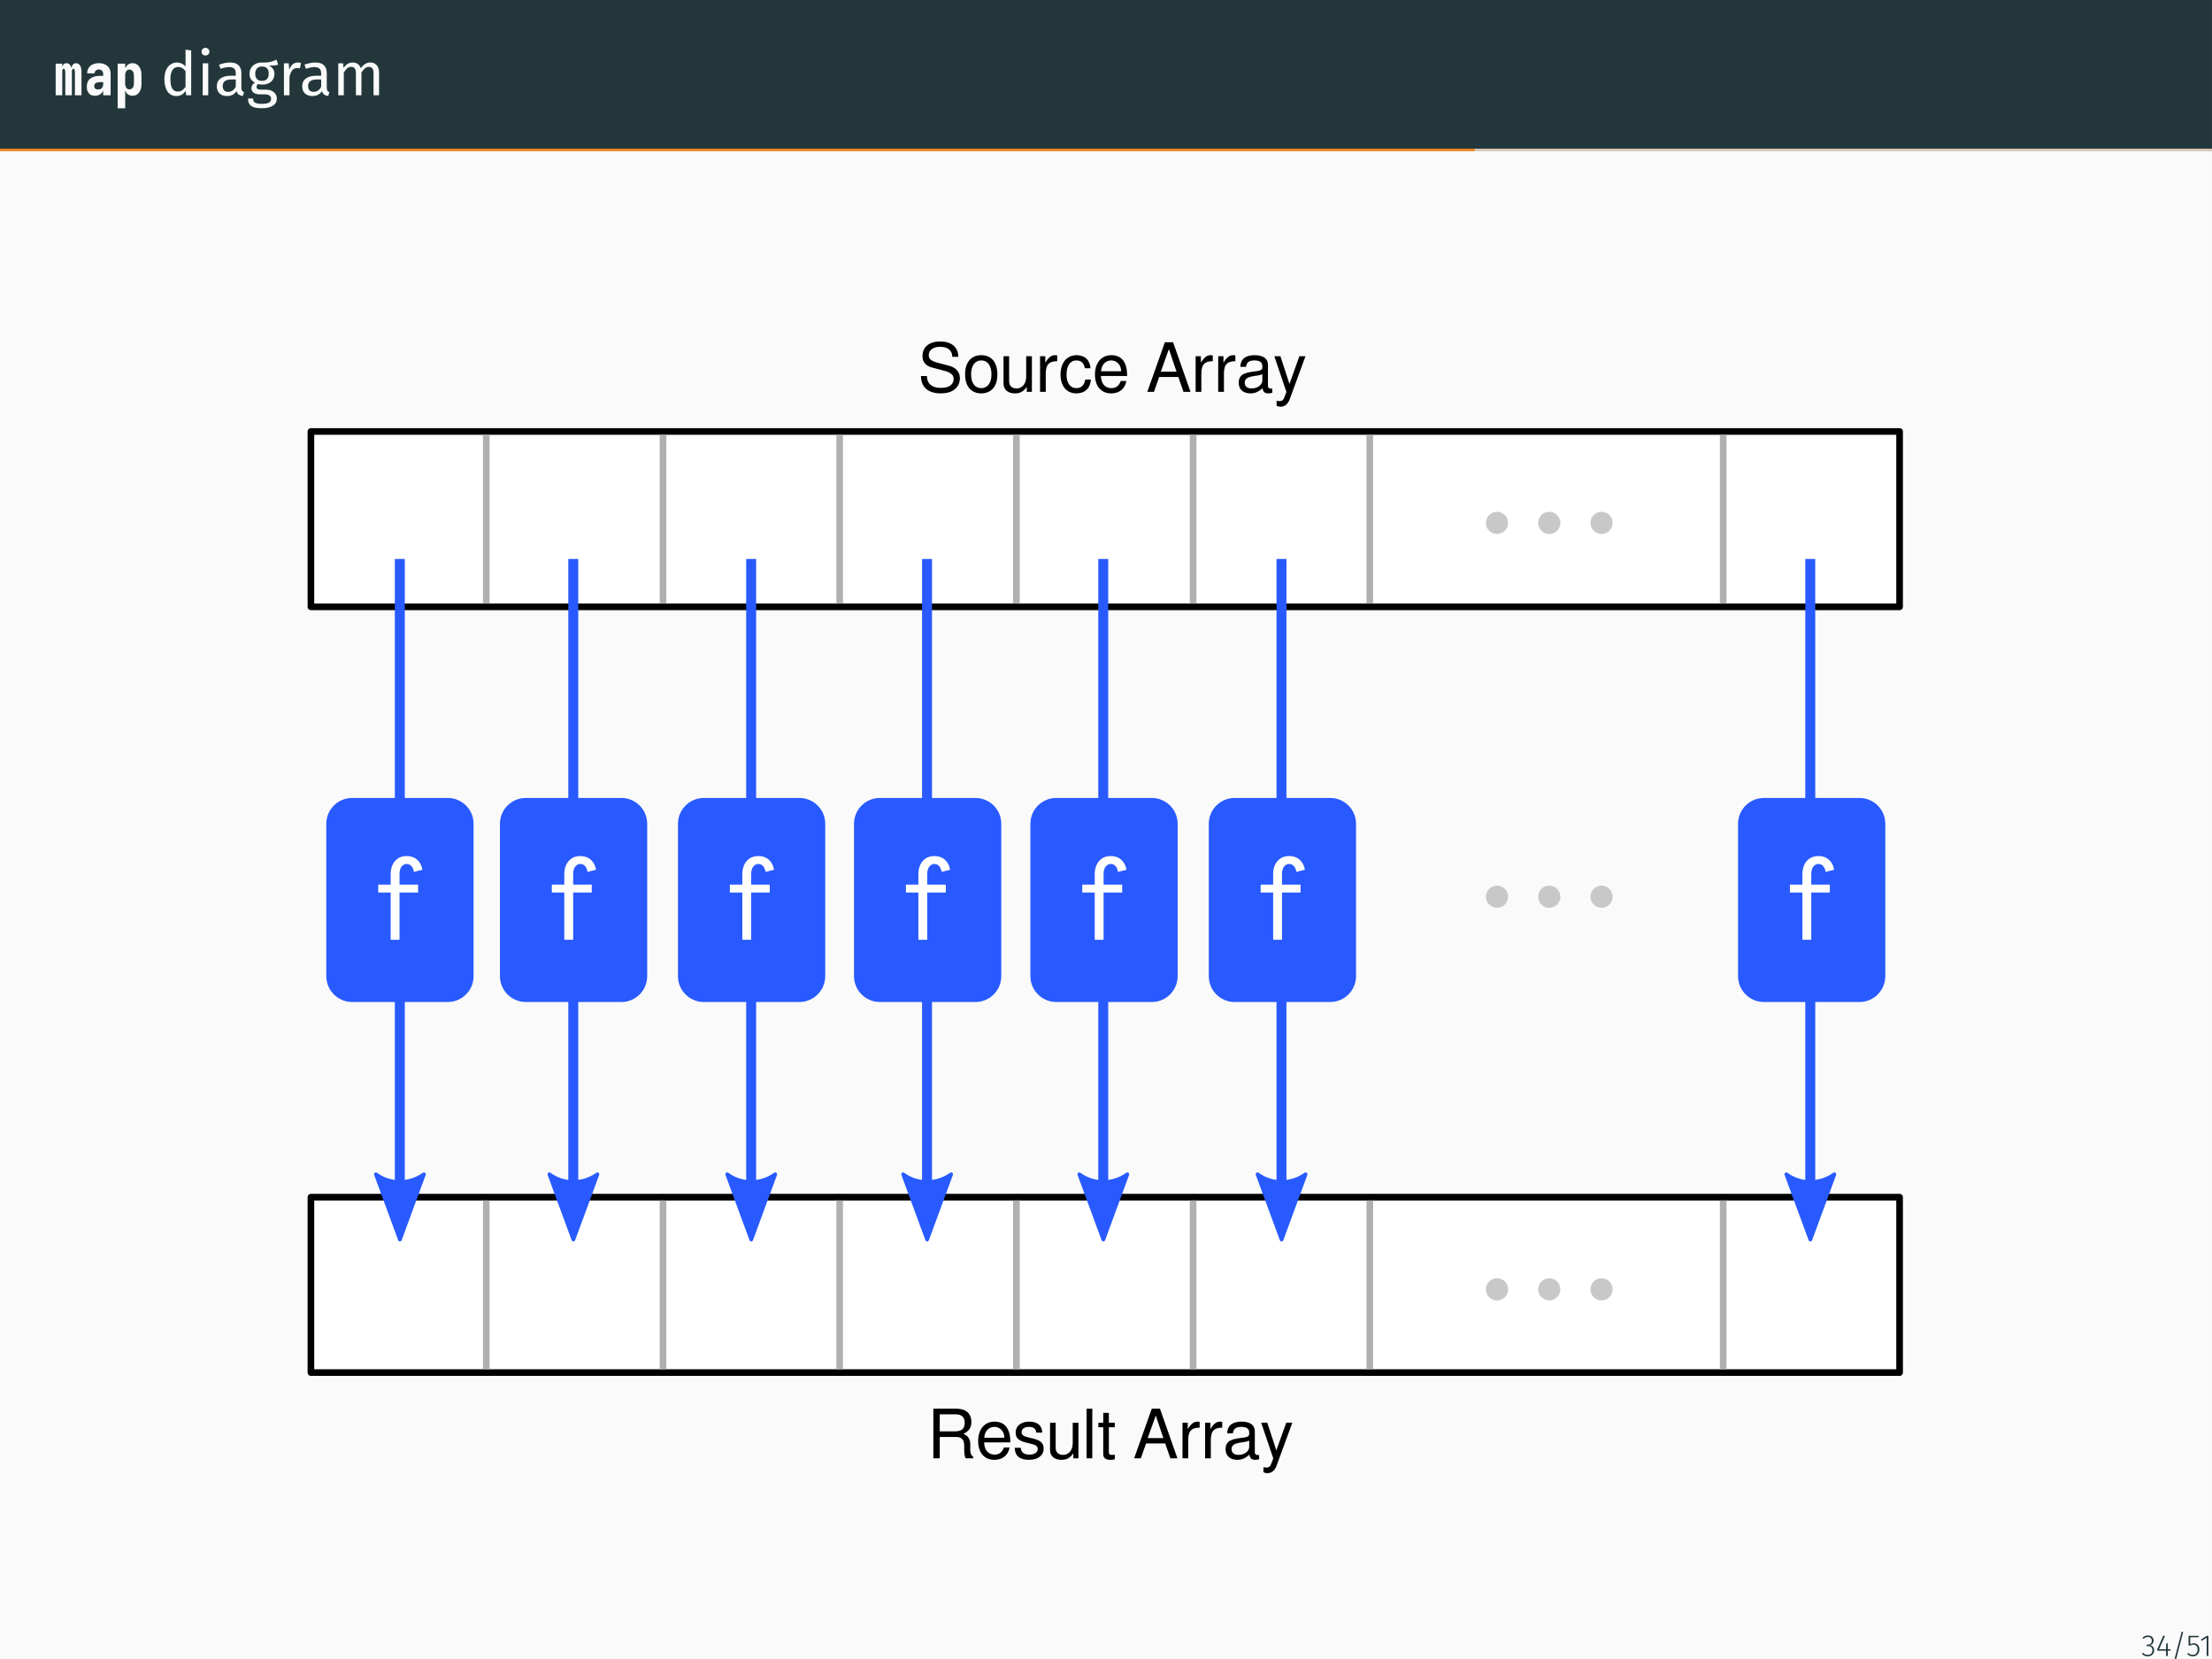 <?xml version="1.0" encoding="UTF-8"?>
<svg xmlns="http://www.w3.org/2000/svg" xmlns:xlink="http://www.w3.org/1999/xlink" width="362.83pt" height="272.13pt" viewBox="0 0 362.83 272.13" version="1.1">
<rect x="0" y="0" width="362.83" height="272.13" fill="#808080" stroke="none"/>
<defs>
<g>
<symbol overflow="visible" id="glyph0-0">
<path style="stroke:none;" d="M 0.578 0 L 0.578 -7.328 L 4.406 -7.328 L 4.406 0 Z M 0.922 -3.172 L 3.969 -6.984 L 3.031 -6.984 L 0.922 -4.344 Z M 0.922 -4.719 L 2.719 -6.984 L 1.781 -6.984 L 0.922 -5.891 Z M 0.922 -6.281 L 1.469 -6.984 L 0.922 -6.984 Z M 0.922 -1.609 L 4.062 -5.547 L 4.062 -6.734 L 0.922 -2.781 Z M 1.141 -0.344 L 4.062 -4 L 4.062 -5.156 L 0.922 -1.219 L 0.922 -0.344 Z M 1.453 -0.344 L 2.391 -0.344 L 4.062 -2.438 L 4.062 -3.609 Z M 2.703 -0.344 L 3.641 -0.344 L 4.062 -0.891 L 4.062 -2.047 Z M 3.953 -0.344 L 4.062 -0.344 L 4.062 -0.5 Z M 3.953 -0.344 "/>
</symbol>
<symbol overflow="visible" id="glyph0-1">
<path style="stroke:none;" d="M 0.375 0 L 0.375 -5.188 L 1.453 -5.188 L 1.453 -4.719 C 1.484 -4.789 1.52 -4.859 1.562 -4.922 C 1.602 -4.992 1.648 -5.055 1.703 -5.109 C 1.766 -5.16 1.832 -5.195 1.906 -5.219 C 1.988 -5.25 2.07 -5.266 2.156 -5.266 C 2.25 -5.266 2.344 -5.242 2.438 -5.203 C 2.539 -5.16 2.625 -5.102 2.688 -5.031 C 2.758 -4.957 2.812 -4.875 2.844 -4.781 C 2.883 -4.688 2.922 -4.594 2.953 -4.5 C 2.973 -4.594 3.004 -4.688 3.047 -4.781 C 3.086 -4.875 3.141 -4.957 3.203 -5.031 C 3.273 -5.102 3.359 -5.16 3.453 -5.203 C 3.547 -5.242 3.641 -5.266 3.734 -5.266 C 3.836 -5.266 3.938 -5.238 4.031 -5.188 C 4.133 -5.145 4.219 -5.082 4.281 -5 C 4.352 -4.926 4.41 -4.836 4.453 -4.734 C 4.492 -4.629 4.523 -4.523 4.547 -4.422 C 4.566 -4.328 4.582 -4.223 4.594 -4.109 C 4.602 -4.004 4.609 -3.898 4.609 -3.797 L 4.609 0 L 3.531 0 L 3.531 -3.797 C 3.531 -3.848 3.523 -3.898 3.516 -3.953 C 3.516 -4.016 3.508 -4.07 3.5 -4.125 C 3.488 -4.176 3.461 -4.227 3.422 -4.281 C 3.391 -4.332 3.344 -4.359 3.281 -4.359 C 3.227 -4.359 3.18 -4.332 3.141 -4.281 C 3.109 -4.227 3.082 -4.176 3.062 -4.125 C 3.051 -4.07 3.039 -4.016 3.031 -3.953 C 3.031 -3.898 3.031 -3.848 3.031 -3.797 L 3.031 0 L 1.953 0 L 1.953 -3.797 C 1.953 -3.848 1.945 -3.898 1.938 -3.953 C 1.938 -4.016 1.926 -4.07 1.906 -4.125 C 1.895 -4.176 1.867 -4.227 1.828 -4.281 C 1.797 -4.332 1.754 -4.359 1.703 -4.359 C 1.641 -4.359 1.586 -4.332 1.547 -4.281 C 1.516 -4.227 1.492 -4.176 1.484 -4.125 C 1.473 -4.07 1.461 -4.016 1.453 -3.953 C 1.453 -3.898 1.453 -3.848 1.453 -3.797 L 1.453 0 Z M 0.375 0 "/>
</symbol>
<symbol overflow="visible" id="glyph0-2">
<path style="stroke:none;" d="M 1.828 0.078 C 1.703 0.078 1.57 0.062 1.438 0.031 C 1.312 0.008 1.195 -0.031 1.094 -0.094 C 0.988 -0.164 0.895 -0.254 0.812 -0.359 C 0.738 -0.461 0.676 -0.57 0.625 -0.688 C 0.57 -0.801 0.535 -0.922 0.516 -1.047 C 0.504 -1.18 0.5 -1.312 0.5 -1.438 C 0.5 -1.602 0.52 -1.773 0.562 -1.953 C 0.602 -2.129 0.676 -2.289 0.781 -2.438 C 0.883 -2.582 1.008 -2.703 1.156 -2.797 C 1.312 -2.898 1.473 -2.977 1.641 -3.031 C 1.805 -3.094 1.977 -3.133 2.156 -3.156 C 2.332 -3.176 2.508 -3.188 2.688 -3.188 L 3.188 -3.188 L 3.188 -3.484 C 3.188 -3.578 3.172 -3.672 3.141 -3.766 C 3.117 -3.867 3.07 -3.953 3 -4.016 C 2.938 -4.086 2.859 -4.141 2.766 -4.172 C 2.672 -4.211 2.57 -4.234 2.469 -4.234 C 2.383 -4.234 2.297 -4.219 2.203 -4.188 C 2.117 -4.164 2.047 -4.125 1.984 -4.062 C 1.922 -4.008 1.867 -3.941 1.828 -3.859 C 1.797 -3.773 1.781 -3.688 1.781 -3.594 L 0.562 -3.594 C 0.562 -3.758 0.582 -3.922 0.625 -4.078 C 0.664 -4.234 0.727 -4.375 0.812 -4.5 C 0.906 -4.633 1.008 -4.754 1.125 -4.859 C 1.25 -4.961 1.383 -5.039 1.531 -5.094 C 1.688 -5.156 1.844 -5.195 2 -5.219 C 2.156 -5.25 2.312 -5.266 2.469 -5.266 C 2.633 -5.266 2.801 -5.25 2.969 -5.219 C 3.133 -5.195 3.289 -5.148 3.438 -5.078 C 3.594 -5.016 3.734 -4.926 3.859 -4.812 C 3.992 -4.707 4.102 -4.582 4.188 -4.438 C 4.27 -4.289 4.328 -4.133 4.359 -3.969 C 4.391 -3.812 4.406 -3.648 4.406 -3.484 L 4.406 0 L 3.188 0 L 3.188 -0.75 C 3.125 -0.625 3.047 -0.504 2.953 -0.391 C 2.867 -0.285 2.766 -0.195 2.641 -0.125 C 2.523 -0.051 2.395 0 2.25 0.031 C 2.113 0.062 1.973 0.078 1.828 0.078 Z M 2.328 -0.953 C 2.441 -0.953 2.555 -0.969 2.672 -1 C 2.785 -1.039 2.879 -1.098 2.953 -1.172 C 3.035 -1.254 3.094 -1.348 3.125 -1.453 C 3.164 -1.566 3.188 -1.68 3.188 -1.797 L 3.188 -2.156 L 2.688 -2.156 C 2.613 -2.156 2.539 -2.148 2.469 -2.141 C 2.395 -2.141 2.32 -2.129 2.25 -2.109 C 2.188 -2.098 2.117 -2.078 2.047 -2.047 C 1.984 -2.016 1.926 -1.973 1.875 -1.922 C 1.82 -1.879 1.781 -1.82 1.75 -1.75 C 1.727 -1.688 1.719 -1.617 1.719 -1.547 C 1.719 -1.461 1.727 -1.379 1.75 -1.297 C 1.781 -1.223 1.82 -1.156 1.875 -1.094 C 1.938 -1.039 2.008 -1.004 2.094 -0.984 C 2.176 -0.961 2.254 -0.953 2.328 -0.953 Z M 2.328 -0.953 "/>
</symbol>
<symbol overflow="visible" id="glyph0-3">
<path style="stroke:none;" d="M 0.578 2.141 L 0.578 -5.188 L 1.812 -5.188 L 1.812 -4.406 C 1.863 -4.52 1.926 -4.633 2 -4.75 C 2.07 -4.863 2.16 -4.957 2.266 -5.031 C 2.379 -5.113 2.5 -5.172 2.625 -5.203 C 2.758 -5.242 2.891 -5.266 3.016 -5.266 C 3.18 -5.266 3.336 -5.238 3.484 -5.188 C 3.641 -5.133 3.773 -5.051 3.891 -4.938 C 4.016 -4.832 4.113 -4.707 4.188 -4.562 C 4.27 -4.426 4.332 -4.281 4.375 -4.125 C 4.426 -3.977 4.457 -3.82 4.469 -3.656 C 4.477 -3.5 4.484 -3.344 4.484 -3.188 L 4.484 -2 C 4.484 -1.832 4.477 -1.672 4.469 -1.516 C 4.457 -1.359 4.426 -1.203 4.375 -1.047 C 4.332 -0.891 4.27 -0.742 4.188 -0.609 C 4.113 -0.473 4.016 -0.348 3.891 -0.234 C 3.773 -0.129 3.641 -0.051 3.484 0 C 3.336 0.051 3.18 0.078 3.016 0.078 C 2.891 0.078 2.758 0.055 2.625 0.016 C 2.5 -0.016 2.379 -0.066 2.266 -0.141 C 2.16 -0.223 2.07 -0.316 2 -0.422 C 1.926 -0.535 1.863 -0.656 1.812 -0.781 L 1.812 2.141 Z M 2.5 -0.969 C 2.625 -0.969 2.738 -0.992 2.844 -1.047 C 2.945 -1.109 3.031 -1.191 3.094 -1.297 C 3.156 -1.398 3.195 -1.508 3.219 -1.625 C 3.238 -1.75 3.25 -1.875 3.25 -2 L 3.25 -3.188 C 3.25 -3.312 3.238 -3.43 3.219 -3.547 C 3.195 -3.672 3.156 -3.781 3.094 -3.875 C 3.031 -3.977 2.945 -4.062 2.844 -4.125 C 2.738 -4.188 2.625 -4.219 2.5 -4.219 C 2.414 -4.219 2.336 -4.203 2.266 -4.172 C 2.191 -4.148 2.129 -4.113 2.078 -4.062 C 2.023 -4.008 1.977 -3.945 1.938 -3.875 C 1.906 -3.801 1.879 -3.723 1.859 -3.641 C 1.836 -3.566 1.82 -3.492 1.812 -3.422 C 1.812 -3.348 1.812 -3.27 1.812 -3.188 L 1.812 -2 C 1.812 -1.914 1.812 -1.832 1.812 -1.75 C 1.82 -1.676 1.836 -1.602 1.859 -1.531 C 1.879 -1.457 1.906 -1.383 1.938 -1.312 C 1.977 -1.238 2.023 -1.176 2.078 -1.125 C 2.129 -1.07 2.191 -1.031 2.266 -1 C 2.336 -0.977 2.414 -0.969 2.5 -0.969 Z M 2.5 -0.969 "/>
</symbol>
<symbol overflow="visible" id="glyph1-0">
<path style="stroke:none;" d="M 5.406 -10.469 L 5.406 3.484 L 1.219 3.484 L 1.219 -10.469 Z M 4.875 -9.953 L 1.781 -9.953 L 1.781 2.969 L 4.875 2.969 Z M 3.234 -4.5 C 3.629 -4.5 3.91 -4.391 4.078 -4.172 C 4.254 -3.961 4.344 -3.688 4.344 -3.344 C 4.344 -3 4.266 -2.727 4.109 -2.531 C 3.961 -2.344 3.723 -2.223 3.391 -2.172 L 3.391 -1.719 C 3.391 -1.645 3.363 -1.586 3.312 -1.547 C 3.258 -1.504 3.203 -1.484 3.141 -1.484 C 3.078 -1.484 3.02 -1.504 2.969 -1.547 C 2.914 -1.586 2.891 -1.645 2.891 -1.719 L 2.891 -2.562 C 3.242 -2.582 3.484 -2.645 3.609 -2.75 C 3.734 -2.863 3.797 -3.055 3.797 -3.328 C 3.797 -3.547 3.75 -3.711 3.656 -3.828 C 3.57 -3.953 3.414 -4.016 3.188 -4.016 C 3 -4.016 2.828 -3.977 2.672 -3.906 C 2.617 -3.883 2.578 -3.875 2.547 -3.875 C 2.473 -3.875 2.41 -3.895 2.359 -3.938 C 2.316 -3.977 2.297 -4.035 2.297 -4.109 C 2.297 -4.234 2.395 -4.328 2.594 -4.391 C 2.789 -4.461 3.004 -4.5 3.234 -4.5 Z M 3.141 -1.203 C 3.242 -1.203 3.328 -1.164 3.391 -1.094 C 3.453 -1.031 3.484 -0.945 3.484 -0.844 C 3.484 -0.738 3.453 -0.648 3.391 -0.578 C 3.328 -0.516 3.242 -0.484 3.141 -0.484 C 3.035 -0.484 2.953 -0.516 2.891 -0.578 C 2.828 -0.648 2.797 -0.738 2.797 -0.844 C 2.797 -0.945 2.828 -1.031 2.891 -1.094 C 2.953 -1.164 3.035 -1.203 3.141 -1.203 Z M 3.141 -1.203 "/>
</symbol>
<symbol overflow="visible" id="glyph1-1">
<path style="stroke:none;" d="M 5.016 -7.359 L 5.016 0 L 4.203 0 L 4.109 -0.734 C 3.941 -0.461 3.727 -0.25 3.469 -0.094 C 3.207 0.051 2.922 0.125 2.609 0.125 C 1.984 0.125 1.492 -0.117 1.141 -0.609 C 0.797 -1.109 0.625 -1.773 0.625 -2.609 C 0.625 -3.141 0.703 -3.613 0.859 -4.031 C 1.023 -4.457 1.266 -4.785 1.578 -5.016 C 1.891 -5.254 2.258 -5.375 2.688 -5.375 C 3.219 -5.375 3.688 -5.156 4.094 -4.719 L 4.094 -7.484 Z M 2.797 -0.609 C 3.078 -0.609 3.316 -0.672 3.516 -0.797 C 3.711 -0.93 3.906 -1.129 4.094 -1.391 L 4.094 -3.953 C 3.926 -4.18 3.742 -4.352 3.547 -4.469 C 3.348 -4.582 3.125 -4.641 2.875 -4.641 C 2.469 -4.641 2.156 -4.469 1.938 -4.125 C 1.719 -3.789 1.609 -3.289 1.609 -2.625 C 1.609 -1.945 1.707 -1.441 1.906 -1.109 C 2.113 -0.773 2.41 -0.609 2.797 -0.609 Z M 2.797 -0.609 "/>
</symbol>
<symbol overflow="visible" id="glyph1-2">
<path style="stroke:none;" d="M 1.859 -5.25 L 1.859 0 L 0.953 0 L 0.953 -5.25 Z M 1.391 -7.781 C 1.586 -7.781 1.742 -7.719 1.859 -7.594 C 1.984 -7.477 2.047 -7.328 2.047 -7.141 C 2.047 -6.961 1.984 -6.816 1.859 -6.703 C 1.742 -6.586 1.586 -6.531 1.391 -6.531 C 1.211 -6.531 1.062 -6.586 0.938 -6.703 C 0.82 -6.816 0.766 -6.961 0.766 -7.141 C 0.766 -7.328 0.82 -7.477 0.938 -7.594 C 1.062 -7.719 1.211 -7.781 1.391 -7.781 Z M 1.391 -7.781 "/>
</symbol>
<symbol overflow="visible" id="glyph1-3">
<path style="stroke:none;" d="M 4.484 -1.219 C 4.484 -1.008 4.52 -0.852 4.594 -0.75 C 4.664 -0.645 4.773 -0.566 4.922 -0.516 L 4.719 0.125 C 4.445 0.082 4.227 0.004 4.062 -0.109 C 3.895 -0.234 3.77 -0.422 3.688 -0.672 C 3.332 -0.141 2.812 0.125 2.125 0.125 C 1.602 0.125 1.191 -0.02 0.891 -0.312 C 0.598 -0.602 0.453 -0.988 0.453 -1.469 C 0.453 -2.02 0.648 -2.445 1.047 -2.75 C 1.453 -3.051 2.023 -3.203 2.766 -3.203 L 3.562 -3.203 L 3.562 -3.594 C 3.562 -3.957 3.473 -4.219 3.297 -4.375 C 3.117 -4.539 2.844 -4.625 2.469 -4.625 C 2.082 -4.625 1.613 -4.531 1.062 -4.344 L 0.828 -5.016 C 1.473 -5.254 2.078 -5.375 2.641 -5.375 C 3.254 -5.375 3.711 -5.223 4.016 -4.922 C 4.328 -4.617 4.484 -4.188 4.484 -3.625 Z M 2.328 -0.562 C 2.859 -0.562 3.27 -0.836 3.562 -1.391 L 3.562 -2.594 L 2.875 -2.594 C 1.906 -2.594 1.422 -2.234 1.422 -1.516 C 1.422 -1.203 1.5 -0.961 1.656 -0.797 C 1.812 -0.641 2.035 -0.562 2.328 -0.562 Z M 2.328 -0.562 "/>
</symbol>
<symbol overflow="visible" id="glyph1-4">
<path style="stroke:none;" d="M 5.188 -5.016 C 4.988 -4.953 4.77 -4.91 4.531 -4.891 C 4.289 -4.867 4 -4.859 3.656 -4.859 C 4.27 -4.578 4.578 -4.133 4.578 -3.531 C 4.578 -3 4.395 -2.566 4.031 -2.234 C 3.676 -1.91 3.191 -1.75 2.578 -1.75 C 2.336 -1.75 2.113 -1.781 1.906 -1.844 C 1.82 -1.789 1.754 -1.719 1.703 -1.625 C 1.66 -1.539 1.641 -1.453 1.641 -1.359 C 1.641 -1.066 1.867 -0.922 2.328 -0.922 L 3.172 -0.922 C 3.523 -0.922 3.836 -0.859 4.109 -0.734 C 4.379 -0.609 4.586 -0.438 4.734 -0.219 C 4.891 0 4.969 0.25 4.969 0.531 C 4.969 1.039 4.754 1.43 4.328 1.703 C 3.91 1.984 3.301 2.125 2.5 2.125 C 1.938 2.125 1.488 2.066 1.156 1.953 C 0.832 1.836 0.598 1.66 0.453 1.422 C 0.316 1.191 0.25 0.895 0.25 0.531 L 1.078 0.531 C 1.078 0.738 1.113 0.906 1.188 1.031 C 1.27 1.156 1.414 1.25 1.625 1.312 C 1.832 1.375 2.125 1.406 2.5 1.406 C 3.051 1.406 3.441 1.336 3.672 1.203 C 3.91 1.066 4.031 0.863 4.031 0.594 C 4.031 0.344 3.938 0.156 3.75 0.031 C 3.57 -0.094 3.316 -0.156 2.984 -0.156 L 2.156 -0.156 C 1.707 -0.156 1.367 -0.25 1.141 -0.438 C 0.91 -0.633 0.797 -0.875 0.797 -1.156 C 0.797 -1.332 0.844 -1.5 0.938 -1.656 C 1.039 -1.812 1.188 -1.953 1.375 -2.078 C 1.07 -2.242 0.848 -2.441 0.703 -2.672 C 0.555 -2.91 0.484 -3.195 0.484 -3.531 C 0.484 -3.883 0.57 -4.203 0.75 -4.484 C 0.926 -4.766 1.164 -4.984 1.469 -5.141 C 1.781 -5.297 2.129 -5.375 2.516 -5.375 C 2.922 -5.363 3.266 -5.375 3.547 -5.406 C 3.828 -5.445 4.055 -5.5 4.234 -5.562 C 4.422 -5.625 4.648 -5.719 4.922 -5.844 Z M 2.516 -4.719 C 2.172 -4.719 1.898 -4.609 1.703 -4.391 C 1.516 -4.172 1.422 -3.883 1.422 -3.531 C 1.422 -3.176 1.516 -2.891 1.703 -2.672 C 1.898 -2.461 2.176 -2.359 2.531 -2.359 C 2.895 -2.359 3.172 -2.461 3.359 -2.672 C 3.547 -2.879 3.641 -3.172 3.641 -3.547 C 3.641 -4.328 3.266 -4.719 2.516 -4.719 Z M 2.516 -4.719 "/>
</symbol>
<symbol overflow="visible" id="glyph1-5">
<path style="stroke:none;" d="M 3.234 -5.375 C 3.422 -5.375 3.594 -5.352 3.75 -5.312 L 3.578 -4.422 C 3.422 -4.453 3.27 -4.469 3.125 -4.469 C 2.789 -4.469 2.523 -4.348 2.328 -4.109 C 2.129 -3.879 1.973 -3.508 1.859 -3 L 1.859 0 L 0.953 0 L 0.953 -5.25 L 1.734 -5.25 L 1.828 -4.188 C 1.961 -4.582 2.148 -4.879 2.391 -5.078 C 2.629 -5.273 2.91 -5.375 3.234 -5.375 Z M 3.234 -5.375 "/>
</symbol>
<symbol overflow="visible" id="glyph1-6">
<path style="stroke:none;" d="M 6.219 -5.375 C 6.656 -5.375 7 -5.227 7.25 -4.938 C 7.508 -4.645 7.641 -4.254 7.641 -3.766 L 7.641 0 L 6.734 0 L 6.734 -3.641 C 6.734 -4.316 6.484 -4.656 5.984 -4.656 C 5.734 -4.656 5.516 -4.578 5.328 -4.422 C 5.148 -4.273 4.957 -4.047 4.75 -3.734 L 4.75 0 L 3.844 0 L 3.844 -3.641 C 3.844 -4.316 3.594 -4.656 3.094 -4.656 C 2.832 -4.656 2.609 -4.578 2.422 -4.422 C 2.242 -4.273 2.055 -4.047 1.859 -3.734 L 1.859 0 L 0.953 0 L 0.953 -5.25 L 1.734 -5.25 L 1.812 -4.484 C 2.207 -5.078 2.711 -5.375 3.328 -5.375 C 3.648 -5.375 3.926 -5.289 4.156 -5.125 C 4.383 -4.957 4.551 -4.723 4.656 -4.422 C 4.863 -4.734 5.094 -4.969 5.344 -5.125 C 5.594 -5.289 5.883 -5.375 6.219 -5.375 Z M 6.219 -5.375 "/>
</symbol>
<symbol overflow="visible" id="glyph2-0">
<path style="stroke:none;" d="M 6.906 -5.797 C 6.906 -7.109 5.984 -7.938 4.531 -7.938 C 2.922 -7.938 2.094 -7.047 2.094 -5.328 L 3.031 -5.328 C 3.031 -6.328 3.312 -7.078 4.469 -7.078 C 5.328 -7.078 5.906 -6.562 5.906 -5.797 C 5.906 -4.391 3.906 -4.031 3.906 -2.516 L 3.906 -1.891 L 4.906 -1.891 L 4.906 -2.422 C 4.906 -3.75 6.906 -3.953 6.906 -5.797 Z M 4.906 -0.844 L 3.906 -0.844 L 3.906 0.328 L 4.906 0.328 Z M 0.391 1.547 L 8.531 1.547 L 8.531 -8.922 L 0.391 -8.922 Z M 1.312 0.766 L 1.312 -8.141 L 7.609 -8.141 L 7.609 0.766 Z M 1.312 0.766 "/>
</symbol>
<symbol overflow="visible" id="glyph2-1">
<path style="stroke:none;" d="M 5.828 -4.016 C 6.75 -4.469 7.125 -5.031 7.125 -5.953 C 7.125 -7.359 6.234 -8.141 4.641 -8.141 L 0.891 -8.141 L 0.891 0 L 1.938 0 L 1.938 -3.5 L 4.609 -3.5 C 5.531 -3.5 5.953 -3.062 5.953 -2.047 L 5.953 -1.328 C 5.953 -0.828 6.031 -0.328 6.172 0 L 7.438 0 L 7.438 -0.25 C 7 -0.547 6.938 -1.016 6.938 -1.547 C 6.938 -1.719 6.953 -1.922 6.953 -2.109 C 6.953 -2.844 6.844 -3.578 5.828 -4.016 Z M 6.031 -5.812 C 6.031 -4.859 5.547 -4.422 4.438 -4.422 L 1.938 -4.422 L 1.938 -7.219 L 4.438 -7.219 C 5.312 -7.219 6.031 -6.969 6.031 -5.812 Z M 6.031 -5.812 "/>
</symbol>
<symbol overflow="visible" id="glyph2-2">
<path style="stroke:none;" d="M 5.609 -2.609 C 5.609 -4.734 4.812 -6.016 3.016 -6.016 C 1.391 -6.016 0.328 -4.766 0.328 -2.844 C 0.328 -0.922 1.344 0.25 2.984 0.25 C 4.328 0.25 5.25 -0.5 5.484 -1.781 L 4.547 -1.781 C 4.297 -1 3.766 -0.609 3.016 -0.609 C 1.938 -0.609 1.328 -1.422 1.312 -2.609 Z M 1.328 -3.375 C 1.406 -4.453 2.062 -5.156 3 -5.156 C 3.953 -5.156 4.625 -4.375 4.625 -3.375 Z M 1.328 -3.375 "/>
</symbol>
<symbol overflow="visible" id="glyph2-3">
<path style="stroke:none;" d="M 1.359 -1.734 L 0.375 -1.734 C 0.422 -0.391 1.188 0.25 2.719 0.25 C 4.188 0.25 5.125 -0.469 5.125 -1.594 C 5.125 -2.469 4.625 -2.938 3.469 -3.219 L 2.578 -3.438 C 1.812 -3.609 1.5 -3.859 1.5 -4.266 C 1.5 -4.812 1.969 -5.156 2.734 -5.156 C 3.484 -5.156 3.875 -4.828 3.906 -4.219 L 4.891 -4.219 C 4.875 -5.359 4.109 -6.016 2.766 -6.016 C 1.406 -6.016 0.531 -5.312 0.531 -4.234 C 0.531 -3.312 1 -2.875 2.375 -2.547 L 3.25 -2.328 C 3.891 -2.172 4.156 -1.938 4.156 -1.516 C 4.156 -0.969 3.609 -0.609 2.797 -0.609 C 1.656 -0.609 1.438 -1.172 1.359 -1.734 Z M 1.359 -1.734 "/>
</symbol>
<symbol overflow="visible" id="glyph2-4">
<path style="stroke:none;" d="M 5.328 0 L 5.328 -5.844 L 4.391 -5.844 L 4.391 -2.531 C 4.391 -1.344 3.766 -0.562 2.797 -0.562 C 2.062 -0.562 1.594 -1 1.594 -1.703 L 1.594 -5.844 L 0.672 -5.844 L 0.672 -1.344 C 0.672 -0.375 1.391 0.25 2.531 0.25 C 3.391 0.25 3.938 -0.047 4.484 -0.812 L 4.484 0 Z M 5.328 0 "/>
</symbol>
<symbol overflow="visible" id="glyph2-5">
<path style="stroke:none;" d="M 1.609 -8.141 L 0.672 -8.141 L 0.672 0 L 1.609 0 Z M 1.609 -8.141 "/>
</symbol>
<symbol overflow="visible" id="glyph2-6">
<path style="stroke:none;" d="M 2.906 -5.844 L 1.938 -5.844 L 1.938 -7.453 L 1.016 -7.453 L 1.016 -5.844 L 0.219 -5.844 L 0.219 -5.094 L 1.016 -5.094 L 1.016 -0.672 C 1.016 -0.078 1.422 0.25 2.141 0.25 C 2.359 0.25 2.594 0.234 2.906 0.172 L 2.906 -0.609 C 2.781 -0.562 2.641 -0.562 2.453 -0.562 C 2.047 -0.562 1.938 -0.672 1.938 -1.078 L 1.938 -5.094 L 2.906 -5.094 Z M 2.906 -5.844 "/>
</symbol>
<symbol overflow="visible" id="glyph2-7">
<path style="stroke:none;" d=""/>
</symbol>
<symbol overflow="visible" id="glyph2-8">
<path style="stroke:none;" d="M 5.266 -2.438 L 6.109 0 L 7.266 0 L 4.406 -8.141 L 3.062 -8.141 L 0.172 0 L 1.266 0 L 2.125 -2.438 Z M 4.969 -3.312 L 2.391 -3.312 L 3.719 -7.016 Z M 4.969 -3.312 "/>
</symbol>
<symbol overflow="visible" id="glyph2-9">
<path style="stroke:none;" d="M 3.484 -5.031 L 3.484 -5.984 C 3.328 -6 3.25 -6.016 3.125 -6.016 C 2.516 -6.016 2.062 -5.656 1.531 -4.781 L 1.531 -5.844 L 0.672 -5.844 L 0.672 0 L 1.609 0 L 1.609 -3.031 C 1.609 -4.672 2.359 -5.016 3.484 -5.031 Z M 3.484 -5.031 "/>
</symbol>
<symbol overflow="visible" id="glyph2-10">
<path style="stroke:none;" d="M 0.594 -4.109 L 1.531 -4.109 C 1.609 -4.828 2.031 -5.156 2.906 -5.156 C 3.734 -5.156 4.203 -4.844 4.203 -4.281 L 4.203 -4.031 C 4.203 -3.641 3.969 -3.484 3.234 -3.391 C 1.531 -3.172 0.328 -3.031 0.328 -1.469 C 0.328 -0.406 1.078 0.25 2.25 0.25 C 2.984 0.25 3.578 0 4.234 -0.609 C 4.312 -0.016 4.594 0.25 5.203 0.25 C 5.391 0.25 5.531 0.234 5.828 0.156 L 5.828 -0.547 C 5.734 -0.531 5.688 -0.531 5.641 -0.531 C 5.312 -0.531 5.125 -0.688 5.125 -0.984 L 5.125 -4.422 C 5.125 -5.453 4.375 -6.016 2.938 -6.016 C 1.891 -6.016 0.641 -5.703 0.594 -4.109 Z M 2.453 -0.562 C 1.734 -0.562 1.312 -0.906 1.312 -1.5 C 1.312 -2.781 3.25 -2.453 4.203 -2.891 L 4.203 -1.844 C 4.203 -1.281 3.562 -0.562 2.453 -0.562 Z M 2.453 -0.562 "/>
</symbol>
<symbol overflow="visible" id="glyph2-11">
<path style="stroke:none;" d="M 4.219 -5.844 L 2.594 -1.297 L 1.109 -5.844 L 0.109 -5.844 L 2.094 0.016 L 1.734 0.953 C 1.578 1.359 1.375 1.516 0.984 1.516 C 0.844 1.516 0.688 1.5 0.484 1.453 L 0.484 2.281 C 0.688 2.391 0.875 2.438 1.109 2.438 C 1.75 2.438 2.297 2.094 2.625 1.234 L 5.219 -5.844 Z M 4.219 -5.844 "/>
</symbol>
<symbol overflow="visible" id="glyph2-12">
<path style="stroke:none;" d="M 3.812 -0.656 C 1.969 -0.656 1.516 -1.703 1.516 -2.531 L 1.516 -2.594 L 0.531 -2.594 C 0.562 -0.281 2.344 0.25 3.75 0.25 C 6.297 0.25 6.922 -1.234 6.922 -2.234 C 6.922 -3.234 6.297 -3.969 5.203 -4.266 L 3.156 -4.812 C 2.172 -5.094 1.812 -5.406 1.812 -6.031 C 1.812 -6.844 2.547 -7.391 3.641 -7.391 C 4.938 -7.391 5.656 -6.812 5.672 -5.75 L 6.656 -5.75 C 6.641 -7.344 5.547 -8.266 3.672 -8.266 C 1.891 -8.266 0.781 -7.359 0.781 -5.875 C 0.781 -4.891 1.312 -4.266 2.375 -3.984 L 4.391 -3.453 C 5.422 -3.172 5.891 -2.766 5.891 -2.125 C 5.891 -1.547 5.578 -0.656 3.812 -0.656 Z M 3.812 -0.656 "/>
</symbol>
<symbol overflow="visible" id="glyph2-13">
<path style="stroke:none;" d="M 2.969 -6.016 C 1.328 -6.016 0.328 -4.844 0.328 -2.875 C 0.328 -0.922 1.312 0.25 2.984 0.25 C 4.625 0.25 5.625 -0.922 5.625 -2.828 C 5.625 -4.859 4.656 -6.016 2.969 -6.016 Z M 2.984 -5.156 C 4.031 -5.156 4.656 -4.297 4.656 -2.844 C 4.656 -1.469 4 -0.609 2.984 -0.609 C 1.938 -0.609 1.312 -1.469 1.312 -2.875 C 1.312 -4.281 1.938 -5.156 2.984 -5.156 Z M 2.984 -5.156 "/>
</symbol>
<symbol overflow="visible" id="glyph2-14">
<path style="stroke:none;" d="M 5.25 -3.875 C 5.125 -5.281 4.266 -6.016 2.938 -6.016 C 1.359 -6.016 0.328 -4.766 0.328 -2.828 C 0.328 -0.938 1.344 0.25 2.922 0.25 C 4.312 0.25 5.203 -0.578 5.312 -2.016 L 4.375 -2.016 C 4.219 -1.078 3.734 -0.609 2.938 -0.609 C 1.922 -0.609 1.312 -1.438 1.312 -2.828 C 1.312 -4.281 1.906 -5.156 2.922 -5.156 C 3.703 -5.156 4.188 -4.703 4.312 -3.875 Z M 5.25 -3.875 "/>
</symbol>
<symbol overflow="visible" id="glyph3-0">
<path style="stroke:none;" d="M 1.078 0 L 1.078 -13.297 L 7.969 -13.297 L 7.969 0 Z M 2.391 -1.297 L 6.656 -1.297 L 6.656 -12 L 2.391 -12 Z M 2.391 -1.297 "/>
</symbol>
<symbol overflow="visible" id="glyph3-1">
<path style="stroke:none;" d="M 3.125 0 L 3.125 -7.75 L 1.078 -7.75 L 1.078 -9.047 L 3.125 -9.047 L 3.125 -10.766 C 3.125 -11.453 3.266 -12.035 3.547 -12.516 C 3.766 -12.891 4.055 -13.188 4.422 -13.406 C 4.805 -13.625 5.25 -13.734 5.75 -13.734 C 6.258 -13.734 6.707 -13.625 7.094 -13.406 C 7.457 -13.188 7.75 -12.891 7.969 -12.516 C 8.145 -12.203 8.266 -11.859 8.328 -11.484 L 6.938 -11.141 C 6.895 -11.422 6.812 -11.664 6.688 -11.875 C 6.582 -12.062 6.445 -12.203 6.281 -12.297 C 6.125 -12.391 5.945 -12.438 5.75 -12.438 C 5.562 -12.438 5.395 -12.391 5.25 -12.297 C 5.082 -12.203 4.941 -12.062 4.828 -11.875 C 4.66 -11.594 4.578 -11.223 4.578 -10.766 L 4.578 -9.047 L 7.625 -9.047 L 7.625 -7.75 L 4.578 -7.75 L 4.578 0 Z M 3.125 0 "/>
</symbol>
<symbol overflow="visible" id="glyph4-0">
<path style="stroke:none;" d="M 2.703 -5.234 L 2.703 1.75 L 0.609 1.75 L 0.609 -5.234 Z M 2.438 -4.969 L 0.891 -4.969 L 0.891 1.484 L 2.438 1.484 Z M 1.609 -2.25 C 1.805 -2.25 1.945 -2.191 2.031 -2.078 C 2.125 -1.973 2.172 -1.836 2.172 -1.672 C 2.172 -1.492 2.129 -1.359 2.047 -1.266 C 1.973 -1.172 1.852 -1.113 1.688 -1.094 L 1.688 -0.859 C 1.688 -0.828 1.676 -0.801 1.656 -0.781 C 1.633 -0.758 1.602 -0.75 1.562 -0.75 C 1.531 -0.75 1.504 -0.758 1.484 -0.781 C 1.461 -0.801 1.453 -0.828 1.453 -0.859 L 1.453 -1.281 C 1.617 -1.289 1.734 -1.32 1.797 -1.375 C 1.867 -1.426 1.906 -1.523 1.906 -1.672 C 1.906 -1.773 1.879 -1.859 1.828 -1.922 C 1.785 -1.984 1.707 -2.016 1.594 -2.016 C 1.5 -2.016 1.41 -1.992 1.328 -1.953 C 1.305 -1.941 1.285 -1.938 1.266 -1.938 C 1.234 -1.938 1.207 -1.945 1.188 -1.969 C 1.164 -1.988 1.156 -2.016 1.156 -2.047 C 1.156 -2.109 1.203 -2.156 1.297 -2.188 C 1.398 -2.227 1.504 -2.25 1.609 -2.25 Z M 1.562 -0.594 C 1.613 -0.594 1.656 -0.578 1.688 -0.547 C 1.727 -0.516 1.75 -0.473 1.75 -0.422 C 1.75 -0.367 1.727 -0.32 1.688 -0.281 C 1.656 -0.25 1.613 -0.234 1.562 -0.234 C 1.52 -0.234 1.477 -0.25 1.438 -0.281 C 1.406 -0.32 1.391 -0.367 1.391 -0.422 C 1.391 -0.473 1.406 -0.516 1.438 -0.547 C 1.477 -0.578 1.52 -0.594 1.562 -0.594 Z M 1.562 -0.594 "/>
</symbol>
<symbol overflow="visible" id="glyph4-1">
<path style="stroke:none;" d="M 1.094 -3.375 C 1.281 -3.375 1.441 -3.336 1.578 -3.266 C 1.723 -3.191 1.832 -3.094 1.906 -2.969 C 1.977 -2.844 2.016 -2.703 2.016 -2.547 C 2.016 -2.328 1.953 -2.148 1.828 -2.016 C 1.711 -1.879 1.555 -1.797 1.359 -1.766 C 1.578 -1.754 1.754 -1.676 1.891 -1.531 C 2.035 -1.383 2.109 -1.188 2.109 -0.938 C 2.109 -0.738 2.062 -0.566 1.969 -0.422 C 1.883 -0.273 1.758 -0.156 1.594 -0.062 C 1.438 0.02 1.254 0.062 1.047 0.062 C 0.66 0.062 0.344 -0.082 0.094 -0.375 L 0.281 -0.531 C 0.395 -0.414 0.508 -0.328 0.625 -0.266 C 0.75 -0.211 0.891 -0.188 1.047 -0.188 C 1.285 -0.188 1.473 -0.254 1.609 -0.391 C 1.742 -0.523 1.812 -0.707 1.812 -0.938 C 1.812 -1.395 1.562 -1.625 1.062 -1.625 L 0.844 -1.625 L 0.875 -1.859 L 1.047 -1.859 C 1.234 -1.859 1.391 -1.914 1.516 -2.031 C 1.648 -2.145 1.719 -2.312 1.719 -2.531 C 1.719 -2.707 1.66 -2.848 1.547 -2.953 C 1.43 -3.066 1.281 -3.125 1.094 -3.125 C 0.945 -3.125 0.816 -3.098 0.703 -3.047 C 0.586 -3.004 0.469 -2.926 0.344 -2.812 L 0.188 -3 C 0.32 -3.125 0.461 -3.219 0.609 -3.281 C 0.754 -3.344 0.914 -3.375 1.094 -3.375 Z M 1.094 -3.375 "/>
</symbol>
<symbol overflow="visible" id="glyph4-2">
<path style="stroke:none;" d="M 2.406 -1.109 L 2.406 -0.875 L 1.953 -0.875 L 1.953 0 L 1.672 0 L 1.672 -0.875 L 0.219 -0.875 L 0.219 -1.094 L 1.234 -3.375 L 1.484 -3.266 L 0.531 -1.109 L 1.672 -1.109 L 1.703 -2.078 L 1.953 -2.078 L 1.953 -1.109 Z M 2.406 -1.109 "/>
</symbol>
<symbol overflow="visible" id="glyph4-3">
<path style="stroke:none;" d="M 1.75 -4 L 2 -3.938 L 0.844 0.5 L 0.594 0.438 Z M 1.75 -4 "/>
</symbol>
<symbol overflow="visible" id="glyph4-4">
<path style="stroke:none;" d="M 2.016 -3.078 L 0.672 -3.078 L 0.672 -1.938 C 0.859 -2.039 1.047 -2.094 1.234 -2.094 C 1.523 -2.094 1.754 -2 1.922 -1.812 C 2.086 -1.633 2.172 -1.383 2.172 -1.062 C 2.172 -0.852 2.125 -0.66 2.031 -0.484 C 1.945 -0.316 1.82 -0.18 1.656 -0.078 C 1.5 0.016 1.316 0.062 1.109 0.062 C 0.734 0.062 0.422 -0.07 0.172 -0.344 L 0.344 -0.516 C 0.457 -0.398 0.57 -0.316 0.688 -0.266 C 0.812 -0.211 0.953 -0.188 1.109 -0.188 C 1.336 -0.188 1.52 -0.266 1.656 -0.422 C 1.801 -0.578 1.875 -0.797 1.875 -1.078 C 1.875 -1.336 1.812 -1.531 1.688 -1.656 C 1.562 -1.789 1.391 -1.859 1.172 -1.859 C 1.066 -1.859 0.973 -1.848 0.891 -1.828 C 0.805 -1.805 0.719 -1.766 0.625 -1.703 L 0.391 -1.703 L 0.391 -3.312 L 2.062 -3.312 Z M 2.016 -3.078 "/>
</symbol>
<symbol overflow="visible" id="glyph4-5">
<path style="stroke:none;" d="M 1.453 -3.312 L 1.453 0 L 1.172 0 L 1.172 -3 L 0.344 -2.484 L 0.219 -2.703 L 1.203 -3.312 Z M 1.453 -3.312 "/>
</symbol>
</g>
<clipPath id="clip1">
  <path d="M 0 0 L 362.828 0 L 362.828 272.129 L 0 272.129 Z M 0 0 "/>
</clipPath>
<clipPath id="clip2">
  <path d="M 0 0 L 362.828 0 L 362.828 25 L 0 25 Z M 0 0 "/>
</clipPath>
<clipPath id="clip3">
  <path d="M 0 24 L 362.828 24 L 362.828 25 L 0 25 Z M 0 24 "/>
</clipPath>
<clipPath id="clip4">
  <path d="M 356 267 L 359 267 L 359 272.129 L 356 272.129 Z M 356 267 "/>
</clipPath>
<clipPath id="clip5">
  <path d="M 360 268 L 362.828 268 L 362.828 272 L 360 272 Z M 360 268 "/>
</clipPath>
</defs>
<g id="surface216">
<g clip-path="url(#clip1)" clip-rule="nonzero">
<path style=" stroke:none;fill-rule:nonzero;fill:rgb(98%,98%,98%);fill-opacity:1;" d="M 0 272.129 L 362.836 272.129 L 362.836 0.004 L 0 0.004 Z M 0 272.129 "/>
</g>
<g clip-path="url(#clip2)" clip-rule="nonzero">
<path style=" stroke:none;fill-rule:nonzero;fill:rgb(13.699%,21.599%,23.099%);fill-opacity:1;" d="M 0 24.387 L 362.836 24.387 L 362.836 0.004 L 0 0.004 Z M 0 24.387 "/>
</g>
<g style="fill:rgb(98%,98%,98%);fill-opacity:1;">
  <use xlink:href="#glyph0-1" x="8.758" y="15.627"/>
  <use xlink:href="#glyph0-2" x="13.739" y="15.627"/>
  <use xlink:href="#glyph0-3" x="18.721" y="15.627"/>
</g>
<g style="fill:rgb(98%,98%,98%);fill-opacity:1;">
  <use xlink:href="#glyph1-1" x="26.342" y="15.627"/>
  <use xlink:href="#glyph1-2" x="32.3" y="15.627"/>
  <use xlink:href="#glyph1-3" x="35.109" y="15.627"/>
</g>
<g style="fill:rgb(98%,98%,98%);fill-opacity:1;">
  <use xlink:href="#glyph1-4" x="40.439" y="15.627"/>
  <use xlink:href="#glyph1-5" x="45.62" y="15.627"/>
</g>
<g style="fill:rgb(98%,98%,98%);fill-opacity:1;">
  <use xlink:href="#glyph1-3" x="49.117" y="15.627"/>
  <use xlink:href="#glyph1-6" x="54.536" y="15.627"/>
</g>
<g clip-path="url(#clip3)" clip-rule="nonzero">
<path style="fill:none;stroke-width:0.399;stroke-linecap:butt;stroke-linejoin:miter;stroke:rgb(83.8%,77.599%,71.599%);stroke-opacity:1;stroke-miterlimit:10;" d="M -72 47.418 L 290.836 47.418 " transform="matrix(1,0,0,-1,72,72.004)"/>
<path style=" stroke:none;fill-rule:nonzero;fill:rgb(83.8%,77.599%,71.599%);fill-opacity:1;" d="M 0 24.781 L 0 24.383 L 362.84 24.383 L 362.84 24.781 Z M 0 24.781 "/>
</g>
<path style=" stroke:none;fill-rule:nonzero;fill:rgb(92.2%,50.6%,10.599%);fill-opacity:1;" d="M 0 24.781 L 0 24.383 L 241.895 24.383 L 241.895 24.781 Z M 0 24.781 "/>
<path style="fill-rule:nonzero;fill:rgb(100%,100%,100%);fill-opacity:1;stroke-width:2.268;stroke-linecap:butt;stroke-linejoin:round;stroke:rgb(0%,0%,0%);stroke-opacity:1;stroke-miterlimit:4;" d="M 15.305 306.604 L 558.192 306.604 L 558.192 366.542 L 15.305 366.542 Z M 15.305 306.604 " transform="matrix(0.48,0,0,0.48,43.654,49.199)"/>
<path style="fill:none;stroke-width:2.268;stroke-linecap:butt;stroke-linejoin:round;stroke:rgb(69.019%,69.019%,69.019%);stroke-opacity:1;stroke-miterlimit:4;" d="M 75.236 307.734 L 75.236 365.404 " transform="matrix(0.48,0,0,0.48,43.654,49.199)"/>
<path style="fill:none;stroke-width:2.268;stroke-linecap:butt;stroke-linejoin:round;stroke:rgb(69.019%,69.019%,69.019%);stroke-opacity:1;stroke-miterlimit:4;" d="M 135.622 307.734 L 135.622 365.404 " transform="matrix(0.48,0,0,0.48,43.654,49.199)"/>
<path style="fill:none;stroke-width:2.268;stroke-linecap:butt;stroke-linejoin:round;stroke:rgb(69.019%,69.019%,69.019%);stroke-opacity:1;stroke-miterlimit:4;" d="M 195.999 307.734 L 195.999 365.404 " transform="matrix(0.48,0,0,0.48,43.654,49.199)"/>
<path style="fill:none;stroke-width:2.268;stroke-linecap:butt;stroke-linejoin:round;stroke:rgb(69.019%,69.019%,69.019%);stroke-opacity:1;stroke-miterlimit:4;" d="M 256.385 307.734 L 256.385 365.404 " transform="matrix(0.48,0,0,0.48,43.654,49.199)"/>
<path style="fill:none;stroke-width:2.268;stroke-linecap:butt;stroke-linejoin:round;stroke:rgb(69.019%,69.019%,69.019%);stroke-opacity:1;stroke-miterlimit:4;" d="M 316.763 307.734 L 316.763 365.404 " transform="matrix(0.48,0,0,0.48,43.654,49.199)"/>
<path style="fill:none;stroke-width:2.268;stroke-linecap:butt;stroke-linejoin:round;stroke:rgb(69.019%,69.019%,69.019%);stroke-opacity:1;stroke-miterlimit:4;" d="M 377.148 307.734 L 377.148 365.404 " transform="matrix(0.48,0,0,0.48,43.654,49.199)"/>
<path style="fill:none;stroke-width:2.268;stroke-linecap:butt;stroke-linejoin:round;stroke:rgb(69.019%,69.019%,69.019%);stroke-opacity:1;stroke-miterlimit:4;" d="M 497.903 307.734 L 497.903 365.404 " transform="matrix(0.48,0,0,0.48,43.654,49.199)"/>
<g style="fill:rgb(0%,0%,0%);fill-opacity:1;">
  <use xlink:href="#glyph2-1" x="152.206" y="239.204"/>
  <use xlink:href="#glyph2-2" x="160.117" y="239.204"/>
  <use xlink:href="#glyph2-3" x="166.065" y="239.204"/>
  <use xlink:href="#glyph2-4" x="171.566" y="239.204"/>
  <use xlink:href="#glyph2-5" x="177.558" y="239.204"/>
  <use xlink:href="#glyph2-6" x="179.946" y="239.204"/>
  <use xlink:href="#glyph2-7" x="183.07" y="239.204"/>
  <use xlink:href="#glyph2-8" x="185.86" y="239.204"/>
  <use xlink:href="#glyph2-9" x="193.292" y="239.204"/>
  <use xlink:href="#glyph2-9" x="196.997" y="239.204"/>
  <use xlink:href="#glyph2-10" x="200.701" y="239.204"/>
  <use xlink:href="#glyph2-11" x="206.76" y="239.204"/>
</g>
<path style="fill-rule:nonzero;fill:rgb(100%,100%,100%);fill-opacity:1;stroke-width:2.268;stroke-linecap:butt;stroke-linejoin:round;stroke:rgb(0%,0%,0%);stroke-opacity:1;stroke-miterlimit:4;" d="M 15.305 44.954 L 558.192 44.954 L 558.192 104.884 L 15.305 104.884 Z M 15.305 44.954 " transform="matrix(0.48,0,0,0.48,43.654,49.199)"/>
<path style="fill:none;stroke-width:2.268;stroke-linecap:butt;stroke-linejoin:round;stroke:rgb(69.019%,69.019%,69.019%);stroke-opacity:1;stroke-miterlimit:4;" d="M 75.236 46.076 L 75.236 103.754 " transform="matrix(0.48,0,0,0.48,43.654,49.199)"/>
<path style="fill:none;stroke-width:2.268;stroke-linecap:butt;stroke-linejoin:round;stroke:rgb(69.019%,69.019%,69.019%);stroke-opacity:1;stroke-miterlimit:4;" d="M 135.622 46.076 L 135.622 103.754 " transform="matrix(0.48,0,0,0.48,43.654,49.199)"/>
<path style="fill:none;stroke-width:2.268;stroke-linecap:butt;stroke-linejoin:round;stroke:rgb(69.019%,69.019%,69.019%);stroke-opacity:1;stroke-miterlimit:4;" d="M 195.999 46.076 L 195.999 103.754 " transform="matrix(0.48,0,0,0.48,43.654,49.199)"/>
<path style="fill:none;stroke-width:2.268;stroke-linecap:butt;stroke-linejoin:round;stroke:rgb(69.019%,69.019%,69.019%);stroke-opacity:1;stroke-miterlimit:4;" d="M 256.385 46.076 L 256.385 103.754 " transform="matrix(0.48,0,0,0.48,43.654,49.199)"/>
<path style="fill:none;stroke-width:2.268;stroke-linecap:butt;stroke-linejoin:round;stroke:rgb(69.019%,69.019%,69.019%);stroke-opacity:1;stroke-miterlimit:4;" d="M 316.763 46.076 L 316.763 103.754 " transform="matrix(0.48,0,0,0.48,43.654,49.199)"/>
<path style="fill:none;stroke-width:2.268;stroke-linecap:butt;stroke-linejoin:round;stroke:rgb(69.019%,69.019%,69.019%);stroke-opacity:1;stroke-miterlimit:4;" d="M 377.148 46.076 L 377.148 103.754 " transform="matrix(0.48,0,0,0.48,43.654,49.199)"/>
<path style="fill:none;stroke-width:2.268;stroke-linecap:butt;stroke-linejoin:round;stroke:rgb(69.019%,69.019%,69.019%);stroke-opacity:1;stroke-miterlimit:4;" d="M 497.903 46.076 L 497.903 103.754 " transform="matrix(0.48,0,0,0.48,43.654,49.199)"/>
<g style="fill:rgb(0%,0%,0%);fill-opacity:1;">
  <use xlink:href="#glyph2-12" x="150.531" y="64.277"/>
  <use xlink:href="#glyph2-13" x="157.974" y="64.277"/>
  <use xlink:href="#glyph2-4" x="163.933" y="64.277"/>
  <use xlink:href="#glyph2-9" x="169.925" y="64.277"/>
  <use xlink:href="#glyph2-14" x="173.63" y="64.277"/>
  <use xlink:href="#glyph2-2" x="179.276" y="64.277"/>
  <use xlink:href="#glyph2-7" x="185.224" y="64.277"/>
  <use xlink:href="#glyph2-8" x="188.014" y="64.277"/>
  <use xlink:href="#glyph2-9" x="195.445" y="64.277"/>
  <use xlink:href="#glyph2-9" x="199.15" y="64.277"/>
  <use xlink:href="#glyph2-10" x="202.855" y="64.277"/>
  <use xlink:href="#glyph2-11" x="208.914" y="64.277"/>
</g>
<path style="fill:none;stroke-width:3.402;stroke-linecap:butt;stroke-linejoin:round;stroke:rgb(15.686%,35.294%,100%);stroke-opacity:1;stroke-miterlimit:4;" d="M 45.681 88.518 L 45.681 316.58 " transform="matrix(0.48,0,0,0.48,43.654,49.199)"/>
<path style="fill-rule:evenodd;fill:rgb(15.686%,35.294%,100%);fill-opacity:1;stroke-width:1.276;stroke-linecap:butt;stroke-linejoin:round;stroke:rgb(15.686%,35.294%,100%);stroke-opacity:1;stroke-miterlimit:4;" d="M -298.79 53.918 L -321.084 45.714 L -298.79 37.518 C -302.352 42.356 -302.327 48.982 -298.79 53.918 Z M -298.79 53.918 " transform="matrix(0,-0.48,0.48,0,43.654,49.199)"/>
<path style=" stroke:none;fill-rule:nonzero;fill:rgb(15.686%,35.294%,100%);fill-opacity:1;" d="M 57.773 130.887 L 73.43 130.887 C 75.785 130.887 77.68 132.781 77.68 135.137 L 77.68 160.105 C 77.68 162.461 75.785 164.359 73.43 164.359 L 57.773 164.359 C 55.418 164.359 53.523 162.461 53.523 160.105 L 53.523 135.137 C 53.523 132.781 55.418 130.887 57.773 130.887 Z M 57.773 130.887 "/>
<g style="fill:rgb(100%,100%,100%);fill-opacity:1;">
  <use xlink:href="#glyph3-1" x="60.956" y="154.15"/>
</g>
<path style="fill:none;stroke-width:3.402;stroke-linecap:butt;stroke-linejoin:round;stroke:rgb(15.686%,35.294%,100%);stroke-opacity:1;stroke-miterlimit:4;" d="M 104.961 88.518 L 104.961 316.58 " transform="matrix(0.48,0,0,0.48,43.654,49.199)"/>
<path style="fill-rule:evenodd;fill:rgb(15.686%,35.294%,100%);fill-opacity:1;stroke-width:1.276;stroke-linecap:butt;stroke-linejoin:round;stroke:rgb(15.686%,35.294%,100%);stroke-opacity:1;stroke-miterlimit:4;" d="M -298.79 113.198 L -321.084 104.994 L -298.79 96.79 C -302.352 101.636 -302.327 108.254 -298.79 113.198 Z M -298.79 113.198 " transform="matrix(0,-0.48,0.48,0,43.654,49.199)"/>
<path style=" stroke:none;fill-rule:nonzero;fill:rgb(15.686%,35.294%,100%);fill-opacity:1;" d="M 86.258 130.887 L 101.91 130.887 C 104.266 130.887 106.16 132.781 106.16 135.137 L 106.16 160.105 C 106.16 162.461 104.266 164.359 101.91 164.359 L 86.258 164.359 C 83.902 164.359 82.004 162.461 82.004 160.105 L 82.004 135.137 C 82.004 132.781 83.902 130.887 86.258 130.887 Z M 86.258 130.887 "/>
<g style="fill:rgb(100%,100%,100%);fill-opacity:1;">
  <use xlink:href="#glyph3-1" x="89.436" y="154.15"/>
</g>
<path style="fill:none;stroke-width:3.402;stroke-linecap:butt;stroke-linejoin:round;stroke:rgb(15.686%,35.294%,100%);stroke-opacity:1;stroke-miterlimit:4;" d="M 165.745 88.518 L 165.745 316.58 " transform="matrix(0.48,0,0,0.48,43.654,49.199)"/>
<path style="fill-rule:evenodd;fill:rgb(15.686%,35.294%,100%);fill-opacity:1;stroke-width:1.276;stroke-linecap:butt;stroke-linejoin:round;stroke:rgb(15.686%,35.294%,100%);stroke-opacity:1;stroke-miterlimit:4;" d="M -298.79 173.974 L -321.084 165.77 L -298.79 157.574 C -302.352 162.412 -302.327 169.038 -298.79 173.974 Z M -298.79 173.974 " transform="matrix(0,-0.48,0.48,0,43.654,49.199)"/>
<path style=" stroke:none;fill-rule:nonzero;fill:rgb(15.686%,35.294%,100%);fill-opacity:1;" d="M 115.457 130.887 L 131.109 130.887 C 133.465 130.887 135.363 132.781 135.363 135.137 L 135.363 160.105 C 135.363 162.461 133.465 164.359 131.109 164.359 L 115.457 164.359 C 113.102 164.359 111.207 162.461 111.207 160.105 L 111.207 135.137 C 111.207 132.781 113.102 130.887 115.457 130.887 Z M 115.457 130.887 "/>
<g style="fill:rgb(100%,100%,100%);fill-opacity:1;">
  <use xlink:href="#glyph3-1" x="118.637" y="154.15"/>
</g>
<path style="fill:none;stroke-width:3.402;stroke-linecap:butt;stroke-linejoin:round;stroke:rgb(15.686%,35.294%,100%);stroke-opacity:1;stroke-miterlimit:4;" d="M 225.847 88.518 L 225.847 316.58 " transform="matrix(0.48,0,0,0.48,43.654,49.199)"/>
<path style="fill-rule:evenodd;fill:rgb(15.686%,35.294%,100%);fill-opacity:1;stroke-width:1.276;stroke-linecap:butt;stroke-linejoin:round;stroke:rgb(15.686%,35.294%,100%);stroke-opacity:1;stroke-miterlimit:4;" d="M -298.79 234.075 L -321.084 225.879 L -298.79 217.683 C -302.352 222.521 -302.327 229.148 -298.79 234.075 Z M -298.79 234.075 " transform="matrix(0,-0.48,0.48,0,43.654,49.199)"/>
<path style=" stroke:none;fill-rule:nonzero;fill:rgb(15.686%,35.294%,100%);fill-opacity:1;" d="M 144.336 130.887 L 159.988 130.887 C 162.344 130.887 164.238 132.781 164.238 135.137 L 164.238 160.105 C 164.238 162.461 162.344 164.359 159.988 164.359 L 144.336 164.359 C 141.977 164.359 140.082 162.461 140.082 160.105 L 140.082 135.137 C 140.082 132.781 141.977 130.887 144.336 130.887 Z M 144.336 130.887 "/>
<g style="fill:rgb(100%,100%,100%);fill-opacity:1;">
  <use xlink:href="#glyph3-1" x="147.515" y="154.15"/>
</g>
<path style="fill:none;stroke-width:3.402;stroke-linecap:butt;stroke-linejoin:round;stroke:rgb(15.686%,35.294%,100%);stroke-opacity:1;stroke-miterlimit:4;" d="M 286.062 88.518 L 286.062 316.58 " transform="matrix(0.48,0,0,0.48,43.654,49.199)"/>
<path style="fill-rule:evenodd;fill:rgb(15.686%,35.294%,100%);fill-opacity:1;stroke-width:1.276;stroke-linecap:butt;stroke-linejoin:round;stroke:rgb(15.686%,35.294%,100%);stroke-opacity:1;stroke-miterlimit:4;" d="M -298.79 294.29 L -321.084 286.094 L -298.79 277.89 C -302.352 282.736 -302.327 289.354 -298.79 294.29 Z M -298.79 294.29 " transform="matrix(0,-0.48,0.48,0,43.654,49.199)"/>
<path style=" stroke:none;fill-rule:nonzero;fill:rgb(15.686%,35.294%,100%);fill-opacity:1;" d="M 173.262 130.887 L 188.918 130.887 C 191.273 130.887 193.168 132.781 193.168 135.137 L 193.168 160.105 C 193.168 162.461 191.273 164.359 188.918 164.359 L 173.262 164.359 C 170.906 164.359 169.012 162.461 169.012 160.105 L 169.012 135.137 C 169.012 132.781 170.906 130.887 173.262 130.887 Z M 173.262 130.887 "/>
<g style="fill:rgb(100%,100%,100%);fill-opacity:1;">
  <use xlink:href="#glyph3-1" x="176.443" y="154.15"/>
</g>
<path style="fill:none;stroke-width:3.402;stroke-linecap:butt;stroke-linejoin:round;stroke:rgb(15.686%,35.294%,100%);stroke-opacity:1;stroke-miterlimit:4;" d="M 346.968 88.518 L 346.968 316.58 " transform="matrix(0.48,0,0,0.48,43.654,49.199)"/>
<path style="fill-rule:evenodd;fill:rgb(15.686%,35.294%,100%);fill-opacity:1;stroke-width:1.276;stroke-linecap:butt;stroke-linejoin:round;stroke:rgb(15.686%,35.294%,100%);stroke-opacity:1;stroke-miterlimit:4;" d="M -298.79 355.204 L -321.084 347 L -298.79 338.805 C -302.352 343.642 -302.327 350.269 -298.79 355.204 Z M -298.79 355.204 " transform="matrix(0,-0.48,0.48,0,43.654,49.199)"/>
<path style=" stroke:none;fill-rule:nonzero;fill:rgb(15.686%,35.294%,100%);fill-opacity:1;" d="M 202.527 130.887 L 218.18 130.887 C 220.535 130.887 222.43 132.781 222.43 135.137 L 222.43 160.105 C 222.43 162.461 220.535 164.359 218.18 164.359 L 202.527 164.359 C 200.172 164.359 198.273 162.461 198.273 160.105 L 198.273 135.137 C 198.273 132.781 200.172 130.887 202.527 130.887 Z M 202.527 130.887 "/>
<g style="fill:rgb(100%,100%,100%);fill-opacity:1;">
  <use xlink:href="#glyph3-1" x="205.706" y="154.15"/>
</g>
<path style="fill:none;stroke-width:3.402;stroke-linecap:butt;stroke-linejoin:round;stroke:rgb(15.686%,35.294%,100%);stroke-opacity:1;stroke-miterlimit:4;" d="M 527.669 88.518 L 527.669 316.58 " transform="matrix(0.48,0,0,0.48,43.654,49.199)"/>
<path style="fill-rule:evenodd;fill:rgb(15.686%,35.294%,100%);fill-opacity:1;stroke-width:1.276;stroke-linecap:butt;stroke-linejoin:round;stroke:rgb(15.686%,35.294%,100%);stroke-opacity:1;stroke-miterlimit:4;" d="M -298.79 535.898 L -321.084 527.702 L -298.79 519.498 C -302.352 524.336 -302.327 530.962 -298.79 535.898 Z M -298.79 535.898 " transform="matrix(0,-0.48,0.48,0,43.654,49.199)"/>
<path style=" stroke:none;fill-rule:nonzero;fill:rgb(15.686%,35.294%,100%);fill-opacity:1;" d="M 289.34 130.887 L 304.992 130.887 C 307.348 130.887 309.242 132.781 309.242 135.137 L 309.242 160.105 C 309.242 162.461 307.348 164.359 304.992 164.359 L 289.34 164.359 C 286.984 164.359 285.09 162.461 285.09 160.105 L 285.09 135.137 C 285.09 132.781 286.984 130.887 289.34 130.887 Z M 289.34 130.887 "/>
<g style="fill:rgb(100%,100%,100%);fill-opacity:1;">
  <use xlink:href="#glyph3-1" x="292.52" y="154.15"/>
</g>
<path style=" stroke:none;fill-rule:nonzero;fill:rgb(78.43%,78.43%,78.43%);fill-opacity:1;" d="M 247.371 85.77 C 247.371 86.773 246.555 87.59 245.551 87.59 C 244.543 87.59 243.73 86.773 243.73 85.77 C 243.73 84.762 244.543 83.949 245.551 83.949 C 246.555 83.949 247.371 84.762 247.371 85.77 Z M 247.371 85.77 "/>
<path style=" stroke:none;fill-rule:nonzero;fill:rgb(78.43%,78.43%,78.43%);fill-opacity:1;" d="M 255.945 85.77 C 255.945 86.773 255.129 87.59 254.125 87.59 C 253.117 87.59 252.305 86.773 252.305 85.77 C 252.305 84.762 253.117 83.949 254.125 83.949 C 255.129 83.949 255.945 84.762 255.945 85.77 Z M 255.945 85.77 "/>
<path style=" stroke:none;fill-rule:nonzero;fill:rgb(78.43%,78.43%,78.43%);fill-opacity:1;" d="M 264.52 85.77 C 264.52 86.773 263.703 87.59 262.699 87.59 C 261.695 87.59 260.879 86.773 260.879 85.77 C 260.879 84.762 261.695 83.949 262.699 83.949 C 263.703 83.949 264.52 84.762 264.52 85.77 Z M 264.52 85.77 "/>
<path style=" stroke:none;fill-rule:nonzero;fill:rgb(78.43%,78.43%,78.43%);fill-opacity:1;" d="M 247.371 147.086 C 247.371 148.094 246.555 148.906 245.551 148.906 C 244.543 148.906 243.73 148.094 243.73 147.086 C 243.73 146.082 244.543 145.266 245.551 145.266 C 246.555 145.266 247.371 146.082 247.371 147.086 Z M 247.371 147.086 "/>
<path style=" stroke:none;fill-rule:nonzero;fill:rgb(78.43%,78.43%,78.43%);fill-opacity:1;" d="M 255.945 147.086 C 255.945 148.094 255.129 148.906 254.125 148.906 C 253.117 148.906 252.305 148.094 252.305 147.086 C 252.305 146.082 253.117 145.266 254.125 145.266 C 255.129 145.266 255.945 146.082 255.945 147.086 Z M 255.945 147.086 "/>
<path style=" stroke:none;fill-rule:nonzero;fill:rgb(78.43%,78.43%,78.43%);fill-opacity:1;" d="M 264.52 147.086 C 264.52 148.094 263.703 148.906 262.699 148.906 C 261.695 148.906 260.879 148.094 260.879 147.086 C 260.879 146.082 261.695 145.266 262.699 145.266 C 263.703 145.266 264.52 146.082 264.52 147.086 Z M 264.52 147.086 "/>
<path style=" stroke:none;fill-rule:nonzero;fill:rgb(78.43%,78.43%,78.43%);fill-opacity:1;" d="M 247.371 211.484 C 247.371 212.488 246.555 213.305 245.551 213.305 C 244.543 213.305 243.73 212.488 243.73 211.484 C 243.73 210.48 244.543 209.664 245.551 209.664 C 246.555 209.664 247.371 210.48 247.371 211.484 Z M 247.371 211.484 "/>
<path style=" stroke:none;fill-rule:nonzero;fill:rgb(78.43%,78.43%,78.43%);fill-opacity:1;" d="M 255.945 211.484 C 255.945 212.488 255.129 213.305 254.125 213.305 C 253.117 213.305 252.305 212.488 252.305 211.484 C 252.305 210.48 253.117 209.664 254.125 209.664 C 255.129 209.664 255.945 210.48 255.945 211.484 Z M 255.945 211.484 "/>
<path style=" stroke:none;fill-rule:nonzero;fill:rgb(78.43%,78.43%,78.43%);fill-opacity:1;" d="M 264.52 211.484 C 264.52 212.488 263.703 213.305 262.699 213.305 C 261.695 213.305 260.879 212.488 260.879 211.484 C 260.879 210.48 261.695 209.664 262.699 209.664 C 263.703 209.664 264.52 210.48 264.52 211.484 Z M 264.52 211.484 "/>
<g style="fill:rgb(13.699%,21.599%,23.099%);fill-opacity:1;">
  <use xlink:href="#glyph4-1" x="351.238" y="271.632"/>
</g>
<g style="fill:rgb(13.699%,21.599%,23.099%);fill-opacity:1;">
  <use xlink:href="#glyph4-2" x="353.624" y="271.632"/>
</g>
<g clip-path="url(#clip4)" clip-rule="nonzero">
<g style="fill:rgb(13.699%,21.599%,23.099%);fill-opacity:1;">
  <use xlink:href="#glyph4-3" x="356.105" y="271.632"/>
</g>
</g>
<g style="fill:rgb(13.699%,21.599%,23.099%);fill-opacity:1;">
  <use xlink:href="#glyph4-4" x="358.595" y="271.632"/>
</g>
<g clip-path="url(#clip5)" clip-rule="nonzero">
<g style="fill:rgb(13.699%,21.599%,23.099%);fill-opacity:1;">
  <use xlink:href="#glyph4-5" x="360.782" y="271.632"/>
</g>
</g>
</g>
</svg>
